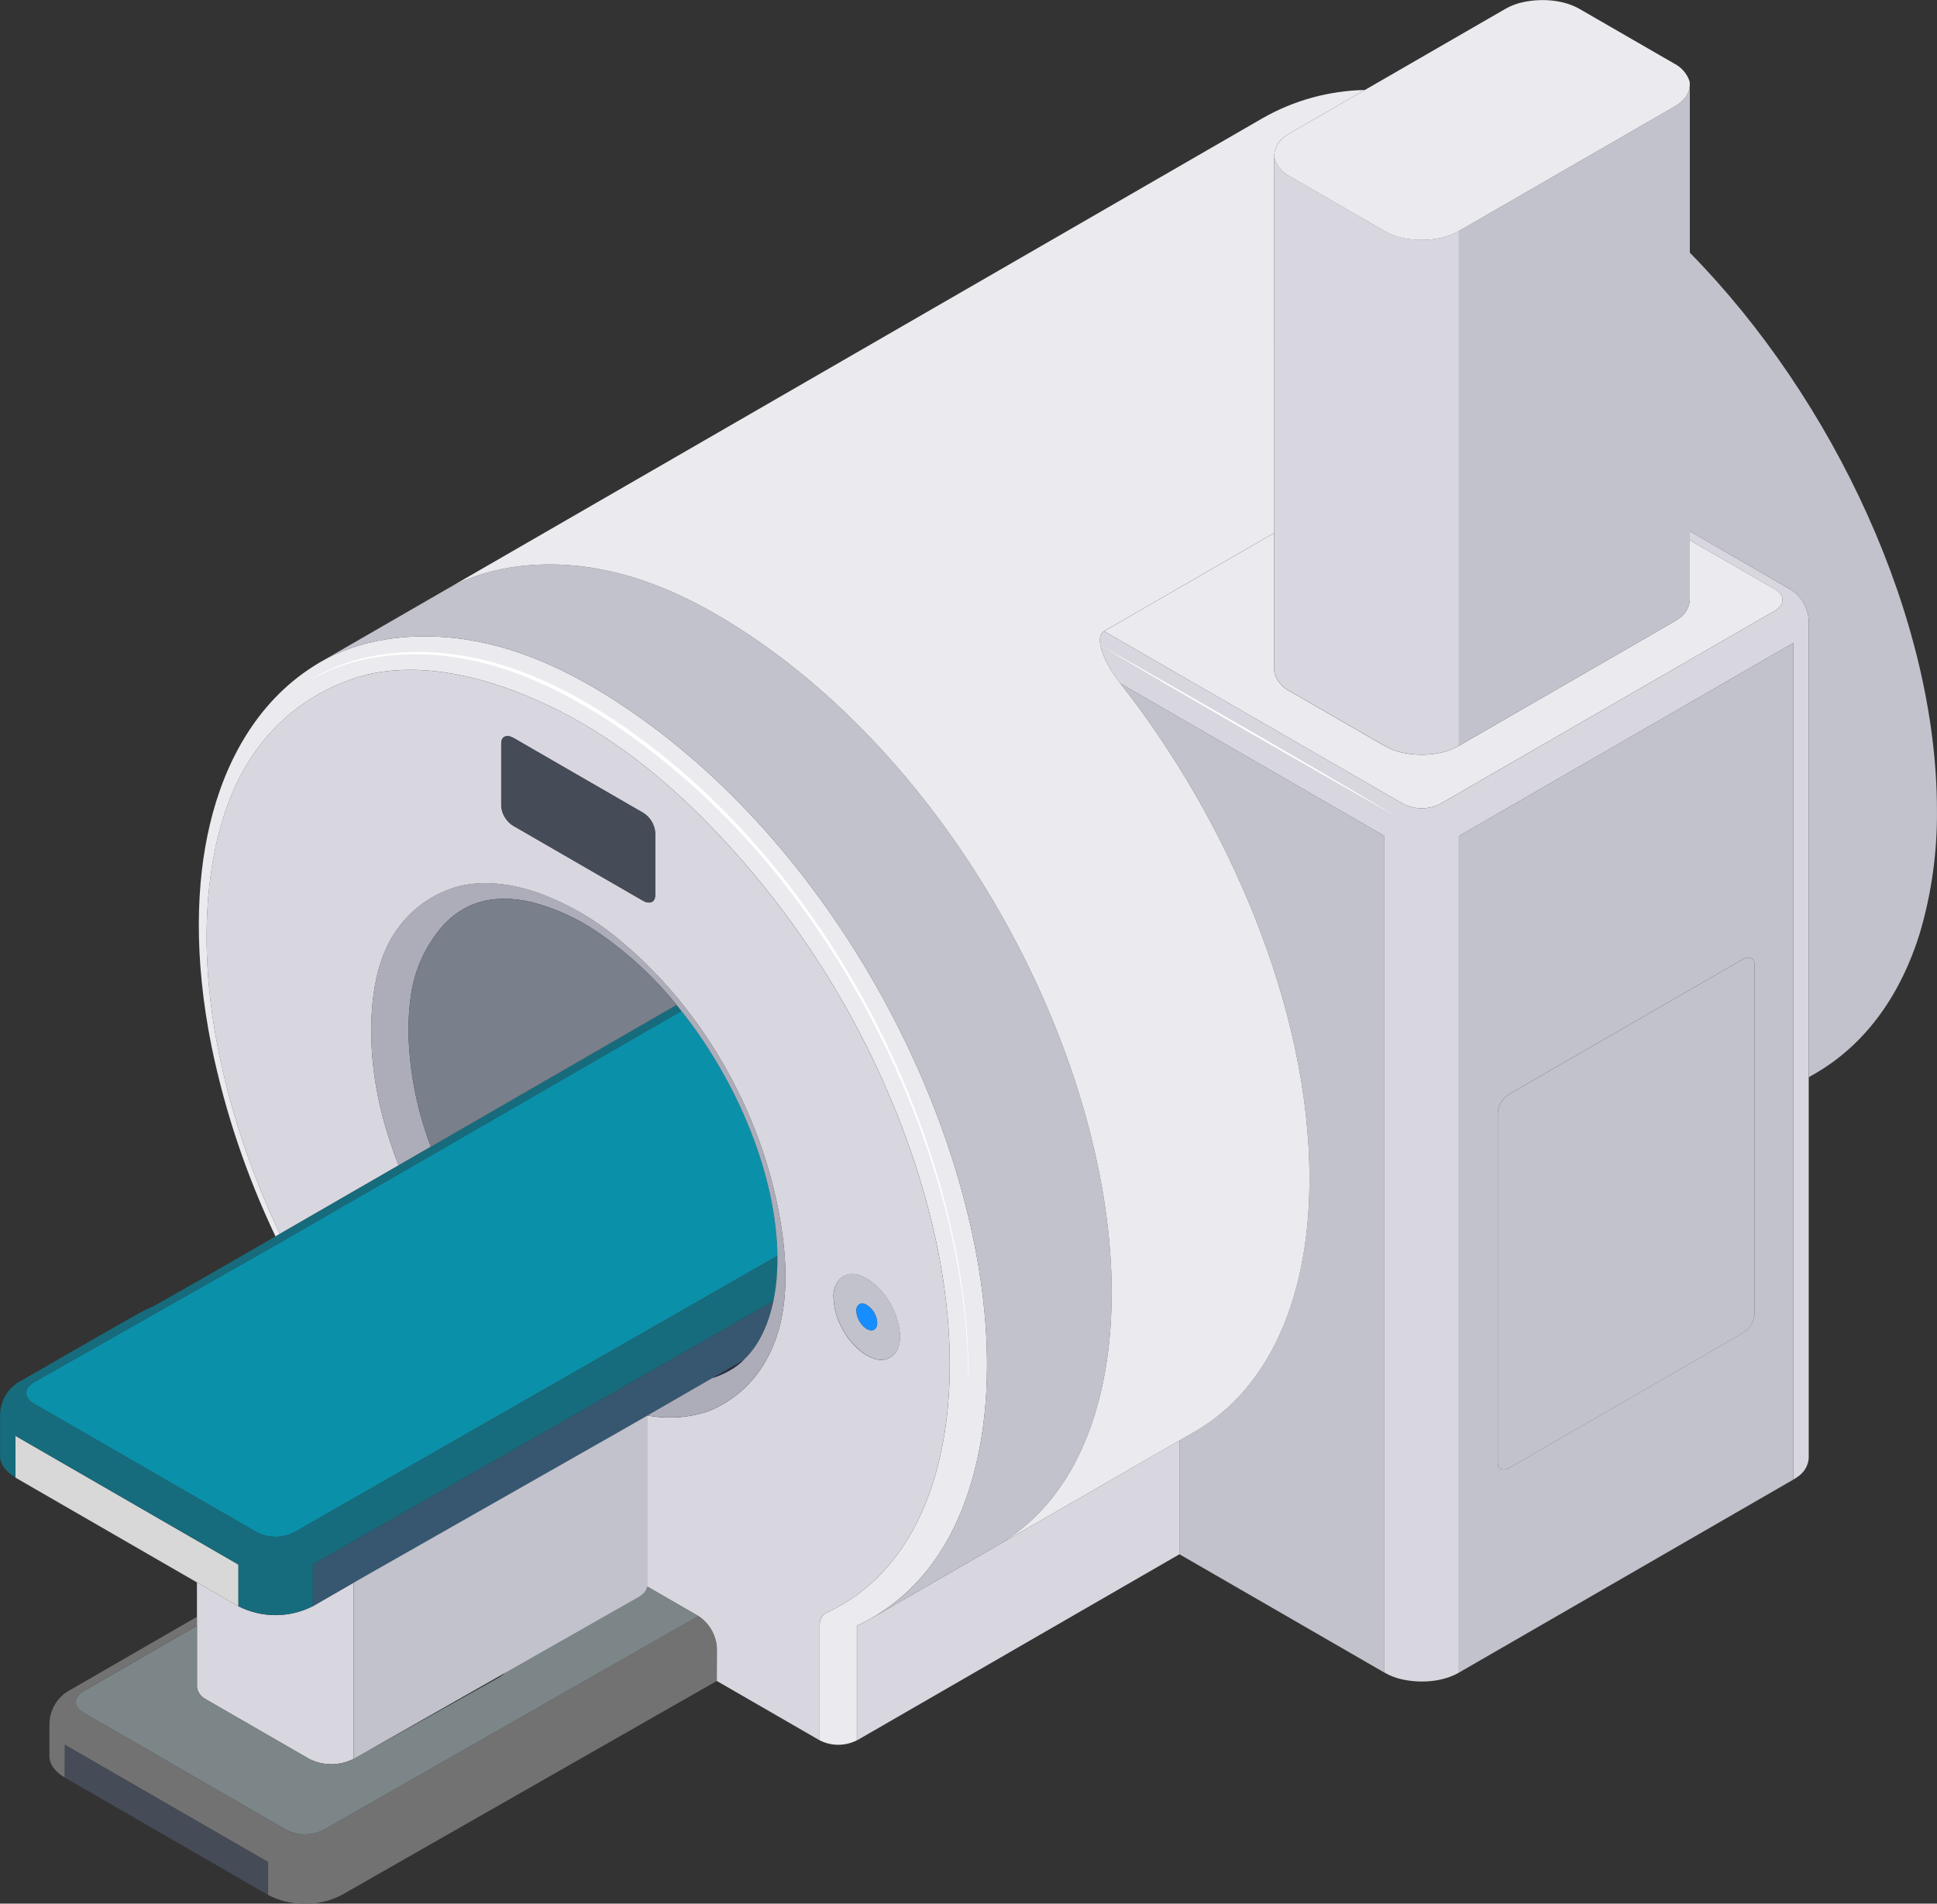 <?xml version="1.0" encoding="UTF-8"?><svg id="_圖層_1" xmlns="http://www.w3.org/2000/svg" viewBox="0 0 400.3 393.5"><rect x="0" y="0" width="400.3" height="393.5" fill="#333333" stroke="none"/><defs><style>.cls-1{fill:#d8d6df;}.cls-1,.cls-2,.cls-3,.cls-4,.cls-5,.cls-6,.cls-7,.cls-8,.cls-9,.cls-10,.cls-11,.cls-12,.cls-13,.cls-14,.cls-15{stroke-width:0px;}.cls-2{fill:#727272;}.cls-3{fill:#adadba;}.cls-4{fill:#797f8b;}.cls-5{fill:#2b303f;}.cls-6{fill:#166c7d;}.cls-7{fill:#464b58;}.cls-8{fill:#ebebef;}.cls-9{fill:#375770;}.cls-10{fill:#fff;}.cls-11{fill:#178eff;}.cls-12{fill:#0b90aa;}.cls-13{fill:#c2c2cc;}.cls-14{fill:#7c8689;}.cls-15{fill:#d8d8d8;}</style></defs><g id="_组_4993"><path id="_路径_10620" class="cls-1" d="m105.01,311.35v-2.11l28.82-16.64h0c4.13.77,8.38.49,12.37-.81,5.25-2.04,9.59-5.88,12.25-10.84,4.74-8.5,4.45-19.21,2.73-29.09-3.95-22.65-16.43-43.4-32.15-56.7-5.25-4.62-11.31-8.22-17.88-10.62-5.32-1.83-11.15-2.68-16.49-1.29-5.42,1.5-10.1,4.95-13.15,9.67-3.78,5.83-4.79,13.34-4.79,20.18,0,9.37,2.02,18.42,5.65,27.79l-24.55,14.17c-10.51-22.42-17.57-49.36-14.33-73.79,1.24-9.4,4.01-18.75,9.55-26.34,5.53-7.65,13.57-13.12,22.71-15.45,11.32-2.7,23.98.32,35.04,5.18,13.33,5.86,24.34,14.4,34.22,24.24,20.05,20.11,35.13,44.62,44.06,71.57,4.41,13.47,7.21,27.58,7.21,41.67,0,15.04-3.43,31.35-13.47,42.39-3.4,3.77-7.53,6.8-12.14,8.93-.67.37-1.13,1.04-1.22,1.81-.04.25-.06.51-.06.76v23.71l-21.27-12.28.02-6.75c-.14-2.71-1.57-5.18-3.84-6.67l-39.32-22.69Zm1.13-140.6l26.7,15.42c1.41.82,2.56.33,2.56-1.08v-13.08c-.17-1.68-1.12-3.18-2.56-4.04l-26.7-15.42c-1.42-.81-2.56-.33-2.56,1.08v13.07c.16,1.68,1.11,3.18,2.56,4.05m73.9,109.88c.93.45,1.97.59,2.98.39,1-.29,1.84-.97,2.34-1.87.6-1.24.79-2.64.55-3.99-.64-5.37-4.41-9.93-7.71-11.32-.93-.45-1.98-.58-2.99-.39-1,.3-1.84.97-2.34,1.87-.48.91-.69,1.93-.62,2.95.14,5.32,3.93,10.73,7.79,12.37"/><path id="_路径_10621" class="cls-15" d="m3.18,296.81v8.62l37.53,21.67,8.56,4.94v-8.62l-46.08-26.61"/><path id="_路径_10622" class="cls-12" d="m7.02,285.72c-2.14,1.23-2.11,3.22,0,4.43l46.08,26.6c2.41,1.23,5.27,1.23,7.68,0l99.88-57.15c-.18-16.4-8.02-35.73-19.83-50.63l-82.32,47.53-.88.51-50.61,28.71Z"/><path id="_联合_46" class="cls-2" d="m55.35,391.66v-.19c0-.49,0-2.07.02-6.58-.91-.53-40.47-23.36-41.96-24.22,0,.88-.01,6.51-.02,6.76-1.68-.97-3.18-2.5-3.18-4.43h0c0-2.27.01-4.52.01-6.78.08-2.91,1.73-5.55,4.31-6.9,9-5.2,17.23-9.95,26.17-15.11v1.84l-23.46,13.54c-2.12,1.22-2.13,3.21,0,4.44,2.62,1.51,33.52,19.35,41.96,24.22,2.42,1.22,5.27,1.22,7.68,0l77.44-44.2c2.27,1.48,3.7,3.96,3.84,6.67l-77.45,44.2h0l77.44-44.2-.02,6.75-77.44,44.2h0c-2.36,1.26-5,1.89-7.68,1.83-2.67.05-5.32-.58-7.68-1.83Z"/><path id="_路径_10624" class="cls-7" d="m13.39,367.44l41.95,24.22v-.19c0-.49,0-2.07.02-6.57-.91-.53-40.47-23.36-41.96-24.22,0,.89-.02,6.51-.02,6.76"/><path id="_路径_10625" class="cls-1" d="m40.71,334.21v1.84c0,4.2,0,8.39,0,12.59,0,.29.06.57.17.83.34.8.96,1.44,1.73,1.83l21.26,12.27c2.89,1.48,6.32,1.48,9.21,0v-36.43l-8.46,4.89c-4.83,2.45-10.53,2.45-15.36,0l-8.56-4.94v7.11Z"/><path id="_路径_10626" class="cls-9" d="m64.63,323.42v8.62l8.46-4.89,30.01-16.81,1.91-1.1,28.82-16.64h0l13.41-7.74,6.46-3.73h0c3.27-3.09,5.16-7.52,6.13-12.16l-95.21,54.45Z"/><path id="_路径_10628" class="cls-14" d="m73.09,363.58c-2.89,1.48-6.32,1.48-9.21,0l-21.26-12.27c-.78-.39-1.39-1.04-1.74-1.83-.11-.26-.17-.55-.17-.83,0-4.2,0-8.39,0-12.59l-23.46,13.54c-2.12,1.22-2.13,3.21,0,4.43,2.62,1.51,33.51,19.35,41.95,24.22,2.41,1.22,5.27,1.22,7.68,0l77.45-44.2-39.32-22.7v32.76c-.06.87-.5,1.66-1.2,2.18-.23.18-.46.34-.71.48l-30.01,16.81Z"/><path id="_路径_10629" class="cls-8" d="m177.1,336.05h0c.9-.43,1.79-.87,2.65-1.36,3.77-2.12,7.18-4.84,10.09-8.04,10.54-11.59,14.14-28.71,14.14-44.51,0-45.87-29.57-105.85-75.24-136.24-10.53-7.02-22.13-12.61-34.81-14.02-9.46-1.05-19.53.24-27.63,4.92-.59.34-1.17.7-1.74,1.07-11.29,7.27-18.03,19.26-21.18,32.53-2.82,11.84-3.42,27.34.37,46.06,2.81,13.52,7.24,26.65,13.19,39.12.29-.17.59-.33.88-.51-10.51-22.42-17.57-49.36-14.33-73.79,1.24-9.4,4.01-18.75,9.55-26.35,5.53-7.65,13.57-13.12,22.72-15.46,11.32-2.7,23.98.32,35.04,5.19,13.33,5.86,24.34,14.4,34.22,24.23,20.05,20.11,35.13,44.62,44.06,71.57,4.41,13.47,7.21,27.58,7.21,41.68,0,15.03-3.43,31.35-13.47,42.39-3.4,3.77-7.53,6.8-12.14,8.93-.67.38-1.12,1.05-1.22,1.81-.04.25-.06.51-.06.76v23.71c2.41,1.23,5.27,1.23,7.68,0v-23.69Z"/><path id="_路径_10630" class="cls-6" d="m4.31,285.45c50.7-29.27,2.06-.67,52.64-29.88.29-.17.59-.33.88-.51,8.18-4.72,16.36-9.45,24.55-14.17,2.22-1.28,4.44-2.57,6.67-3.85,16.91-9.77,33.84-19.54,50.78-29.32.34.41.68.83,1.01,1.25l-82.32,47.53-.88.5-50.61,28.71c-2.13,1.23-2.1,3.22,0,4.43,19.51,11.26,38.88,22.45,46.09,26.6,2.41,1.23,5.27,1.23,7.68,0l99.88-57.14c.02,1.51-.03,2.98-.14,4.43-.13,1.65-.36,3.29-.69,4.91l-95.21,54.45v8.62c-4.83,2.45-10.53,2.45-15.36,0v-8.62l-46.08-26.61v8.62c-1.67-.97-3.18-2.5-3.18-4.43v-8.62c.08-2.92,1.72-5.57,4.31-6.92"/><path id="_路径_10631" class="cls-3" d="m139.82,207.73c.34.41.68.83,1.01,1.25,11.81,14.9,19.65,34.24,19.83,50.63.02,1.51-.03,2.98-.14,4.43-.13,1.65-.36,3.29-.69,4.91-.97,4.64-2.86,9.07-6.13,12.16h0c-.86.82-1.82,1.54-2.84,2.13-1.15.66-2.36,1.2-3.62,1.6l-13.41,7.74c4.13.77,8.38.49,12.37-.81,5.24-2.04,9.59-5.88,12.25-10.84,4.74-8.5,4.45-19.21,2.73-29.09-3.94-22.65-16.43-43.4-32.15-56.7-5.25-4.62-11.31-8.23-17.88-10.63-5.32-1.83-11.15-2.68-16.49-1.29-5.42,1.5-10.1,4.95-13.15,9.67-3.78,5.84-4.79,13.35-4.79,20.18,0,9.38,2.02,18.42,5.65,27.8,2.21-1.28,4.44-2.57,6.66-3.85-2.92-7.65-4.48-15.76-4.63-23.95,0-2.42.17-4.83.5-7.23.67-4.81,2.59-9.37,5.56-13.21,1.44-1.93,3.26-3.55,5.34-4.75,4.27-2.46,9.34-2.52,14.08-1.41,4.89,1.26,9.52,3.37,13.68,6.24,6.12,4.18,11.6,9.23,16.25,15"/><path id="_路径_10632" class="cls-4" d="m84.91,205.86c-.33,2.4-.5,4.82-.5,7.24.15,8.19,1.72,16.29,4.63,23.95l50.78-29.32c-4.65-5.77-10.13-10.82-16.25-15-4.15-2.87-8.79-4.99-13.68-6.24-4.75-1.11-9.81-1.05-14.09,1.41-2.08,1.21-3.89,2.83-5.34,4.75-2.97,3.84-4.89,8.4-5.56,13.21"/><path id="_路径_10633" class="cls-13" d="m131.92,293.7l1.91-1.1v34.87c-.06.87-.5,1.66-1.2,2.18-.23.18-.46.34-.71.48l-58.83,33.45v-36.43l58.83-33.45Z"/><path id="_路径_10634" class="cls-7" d="m103.59,153.63v13.07c.16,1.68,1.11,3.18,2.56,4.04l26.7,15.42c1.42.82,2.56.34,2.56-1.08v-13.07c-.16-1.68-1.11-3.18-2.56-4.04l-26.7-15.42c-1.42-.81-2.56-.33-2.56,1.09"/><path id="_路径_10635" class="cls-5" d="m153.71,281.12l-6.47,3.74c1.26-.4,2.47-.94,3.62-1.6,1.03-.59,1.98-1.31,2.84-2.13"/><path id="_路径_10636" class="cls-13" d="m175.23,263.43c1.01-.2,2.06-.06,2.99.39,3.3,1.4,7.08,5.95,7.71,11.32.25,1.35.06,2.75-.55,3.99-.51.91-1.35,1.58-2.34,1.87-1.01.19-2.06.06-2.98-.39-3.86-1.64-7.65-7.05-7.79-12.37-.06-1.02.15-2.04.62-2.95.51-.9,1.35-1.58,2.34-1.87m5.86,10.96c.19-.39.25-.82.17-1.25-.18-1.51-1.08-2.83-2.42-3.55-.29-.14-.62-.18-.94-.12-.31.09-.58.3-.73.59-.15.28-.22.6-.2.92.08,2.72,3.07,5.22,4.12,3.41"/><path id="_路径_10637" class="cls-11" d="m177.17,270.06c-.15.28-.22.6-.2.92.08,2.72,3.07,5.23,4.12,3.41.19-.39.25-.82.17-1.25-.18-1.51-1.08-2.83-2.42-3.55-.29-.14-.62-.18-.94-.12-.31.09-.58.3-.73.59"/><path id="_路径_10638" class="cls-1" d="m179.76,334.69c-.87.49-1.75.94-2.65,1.36v23.7l66.63-38.47v-23.52c-12.54,7.25-25.08,14.49-37.62,21.72-8.58,4.96-17.17,9.91-25.76,14.87-.2.12-.41.23-.61.34"/><path id="_路径_10639" class="cls-13" d="m189.85,326.65c-2.91,3.21-6.32,5.92-10.09,8.04.2-.11.41-.22.61-.34,8.58-4.96,17.17-9.92,25.76-14.87h0c3.53-2.07,6.73-4.67,9.48-7.7,10.54-11.59,14.14-28.71,14.14-44.51,0-46.16-29.81-106.01-75.24-136.24-10.53-7.01-22.13-12.61-34.81-14.02-9.46-1.05-19.53.24-27.63,4.92-8.59,4.96-17.17,9.91-25.76,14.87,8.11-4.68,18.17-5.97,27.63-4.92,12.68,1.41,24.27,7.01,34.8,14.02,45.67,30.39,75.24,90.38,75.24,136.24,0,15.79-3.61,32.92-14.14,44.51"/><path id="_路径_10640" class="cls-1" d="m373.8,222.66v-94.2c-.08-2.92-1.72-5.57-4.31-6.92-7.09-4.1-13.33-7.7-20.27-11.71v1.84l17.56,10.14c.42.23.79.53,1.09.9.41.49.58,1.13.46,1.76-.27.77-.82,1.41-1.55,1.78l-69.12,39.91c-2.41,1.23-5.27,1.23-7.68,0l-61.81-35.69c-.97.56-.97,1.86-.76,2.95.51,2.59,2.45,5.75,4.1,7.85l54.62,31.54v172.94c1.15.66,2.4,1.14,3.7,1.41,3.8.81,8.32.52,11.66-1.41v-172.94l69.12-39.91v172.95c.41-.24.81-.51,1.19-.8,1.16-.87,1.88-2.19,1.99-3.63v-78.75Z"/><path id="_路径_10641" class="cls-8" d="m228.16,130.46l61.81,35.69c2.41,1.23,5.27,1.23,7.68,0l69.13-39.91c.73-.37,1.28-1.01,1.55-1.78.11-.63-.05-1.27-.46-1.76-.3-.37-.67-.68-1.09-.9l-17.56-10.13v12.36c-.11,1.44-.84,2.77-2,3.63-.38.29-.77.56-1.19.8l-44.55,25.72c-3.34,1.93-7.86,2.22-11.66,1.41-1.3-.28-2.55-.75-3.7-1.41l-19.61-11.32c-1.29-.64-2.32-1.73-2.89-3.05-.19-.44-.28-.91-.29-1.38v-28.26c-11.72,6.77-23.45,13.54-35.17,20.31"/><path id="_路径_10642" class="cls-13" d="m286.13,172.8l-54.62-31.54c22.36,28.42,39.11,67.24,39.11,102.4,0,9.76-1.34,19.9-4.88,29.08-3.74,9.67-9.86,18.01-18.75,23.13-.12.07-.23.13-.35.2-.97.56-1.94,1.12-2.91,1.68v23.52l42.39,24.48v-172.95Z"/><path id="_路径_10643" class="cls-8" d="m243.74,297.76c.97-.56,1.94-1.12,2.91-1.68.12-.07.23-.13.35-.2,8.89-5.13,15.01-13.46,18.75-23.13,3.54-9.18,4.87-19.32,4.87-29.08,0-35.17-16.75-73.98-39.11-102.41-1.66-2.1-3.6-5.25-4.1-7.85-.21-1.09-.21-2.39.76-2.95l35.17-20.31V32.11c.03-1,.38-1.97,1-2.75.6-.74,1.34-1.35,2.18-1.8l15.51-8.96c-7.38.15-14.6,2.14-21.01,5.78-5.15,2.98-10.31,5.95-15.46,8.93-51.16,29.54-102.33,59.08-153.49,88.62,8.1-4.68,18.17-5.97,27.63-4.92,12.68,1.41,24.27,7.01,34.81,14.02,45.43,30.23,75.24,90.08,75.24,136.24,0,15.79-3.6,32.92-14.14,44.51-2.75,3.03-5.95,5.63-9.48,7.69h0c12.54-7.23,25.08-14.47,37.62-21.71"/><path id="_路径_10644" class="cls-1" d="m263.34,110.16v28.26c0,.47.1.94.29,1.38.58,1.33,1.6,2.41,2.9,3.05l19.61,11.32c1.15.66,2.4,1.14,3.7,1.41,3.8.81,8.32.51,11.66-1.41V47.75c-1.15.66-2.4,1.14-3.7,1.41-3.8.81-8.33.51-11.66-1.41l-19.61-11.32c-1.45-.74-2.56-2.02-3.1-3.56-.06-.25-.08-.5-.08-.76v78.05Z"/><path id="_路径_10645" class="cls-8" d="m282.03,18.6l-15.51,8.96c-.84.45-1.58,1.07-2.18,1.81-.62.78-.98,1.75-1,2.75,0,.26.03.51.08.76.54,1.54,1.65,2.81,3.1,3.56l19.61,11.32c3.33,1.93,7.85,2.23,11.66,1.41,1.3-.27,2.55-.75,3.7-1.41l44.55-25.72c.84-.45,1.58-1.07,2.18-1.8.6-.75.94-1.67,1-2.63.01-.3-.02-.59-.08-.88-.54-1.54-1.65-2.81-3.1-3.56l-19.61-11.32c-3.33-1.92-7.85-2.22-11.66-1.41-1.3.27-2.55.75-3.7,1.41l-29.04,16.77Z"/><path id="_路径_10646" class="cls-13" d="m370.62,132.89v172.95l-69.13,39.91v-172.95l69.13-39.91Zm-58.65,170.49l48.17-27.81c1.38-.83,2.29-2.26,2.44-3.86v-72.38c0-1.35-1.09-1.81-2.44-1.03l-48.17,27.81c-1.38.83-2.29,2.26-2.44,3.86v72.38c0,1.35,1.09,1.82,2.44,1.04"/><path id="_路径_10647" class="cls-13" d="m349.22,111.67V17.59h0c-.05.96-.4,1.88-1,2.63-.6.74-1.34,1.35-2.18,1.8l-44.55,25.72v106.43l44.55-25.72c.41-.24.81-.51,1.19-.8,1.16-.87,1.88-2.19,1.99-3.63v-12.35Z"/><path id="_路径_10648" class="cls-13" d="m309.53,229.97v72.38c0,1.35,1.1,1.82,2.44,1.04l48.17-27.81c1.38-.83,2.29-2.26,2.44-3.86v-72.38c0-1.35-1.09-1.81-2.44-1.03l-48.17,27.81c-1.38.83-2.29,2.26-2.44,3.86"/><path id="_路径_10649" class="cls-13" d="m349.22,55.28v54.56c6.94,4.01,13.18,7.61,20.27,11.7,2.58,1.36,4.23,4,4.31,6.92v94.2l1.27-.72c10.89-6.29,17.89-16.85,21.64-28.91,2.46-8.28,3.66-16.88,3.58-25.52,0-39.58-21.36-85.07-51.07-115.28v3.05Z"/><path id="_路径_10651" class="cls-10" d="m64.6,140.29c4.13-2.27,8.63-3.79,13.29-4.46,4.64-.71,9.36-.79,14.02-.25,2.33.27,4.64.67,6.92,1.2,2.28.54,4.53,1.19,6.74,1.96,2.21.79,4.39,1.65,6.52,2.63s4.23,2.03,6.28,3.17c4.11,2.27,8.08,4.78,11.89,7.52,3.83,2.72,7.51,5.64,11.04,8.74,1.8,1.51,3.49,3.14,5.22,4.73.85.81,1.67,1.65,2.51,2.47l1.25,1.24c.41.41.81.85,1.22,1.27l2.42,2.56,2.34,2.64,1.17,1.32,1.13,1.36,2.25,2.71c5.88,7.34,11.18,15.13,15.86,23.29,4.69,8.16,8.76,16.66,12.18,25.43l1.24,3.3c.2.55.42,1.1.61,1.66l.57,1.67c.38,1.11.78,2.22,1.13,3.34l1.05,3.37c.36,1.12.65,2.26.98,3.39s.65,2.26.92,3.4l.86,3.42.76,3.45c.27,1.15.47,2.31.68,3.46s.45,2.31.62,3.47l.54,3.49.44,3.5c.53,4.68.82,9.38.86,14.09h.08c-.02-4.71-.28-9.42-.79-14.11l-.42-3.51-.53-3.49c-.16-1.17-.39-2.32-.6-3.48s-.41-2.32-.67-3.47l-.74-3.45-.84-3.43c-.27-1.15-.59-2.28-.9-3.42s-.6-2.28-.96-3.4l-1.04-3.38c-.35-1.13-.74-2.24-1.11-3.36l-.56-1.67c-.2-.56-.4-1.11-.6-1.66l-1.22-3.32c-3.4-8.8-7.44-17.34-12.11-25.53-4.66-8.21-9.94-16.04-15.81-23.43l-2.25-2.74-1.13-1.37-1.16-1.31-2.34-2.66-2.42-2.59c-.41-.43-.8-.87-1.22-1.28l-1.25-1.25c-.84-.83-1.66-1.68-2.51-2.5-1.73-1.61-3.42-3.26-5.22-4.79-3.55-3.12-7.25-6.05-11.1-8.79-3.84-2.76-7.83-5.29-11.97-7.57-2.07-1.14-4.2-2.18-6.35-3.15s-4.36-1.83-6.6-2.6c-2.24-.76-4.52-1.41-6.82-1.93-2.31-.52-4.65-.89-7-1.14-4.71-.49-9.46-.34-14.14.43-4.67.77-9.16,2.38-13.27,4.74l.05.07Z"/><path id="_路径_10652" class="cls-10" d="m289.1,169.04l-7.68-4.54-7.7-4.51-15.43-8.96-15.48-8.88-7.75-4.42-7.78-4.38,7.68,4.54,7.7,4.51,15.44,8.96,15.47,8.88,7.75,4.41,7.77,4.38Z"/></g></svg>